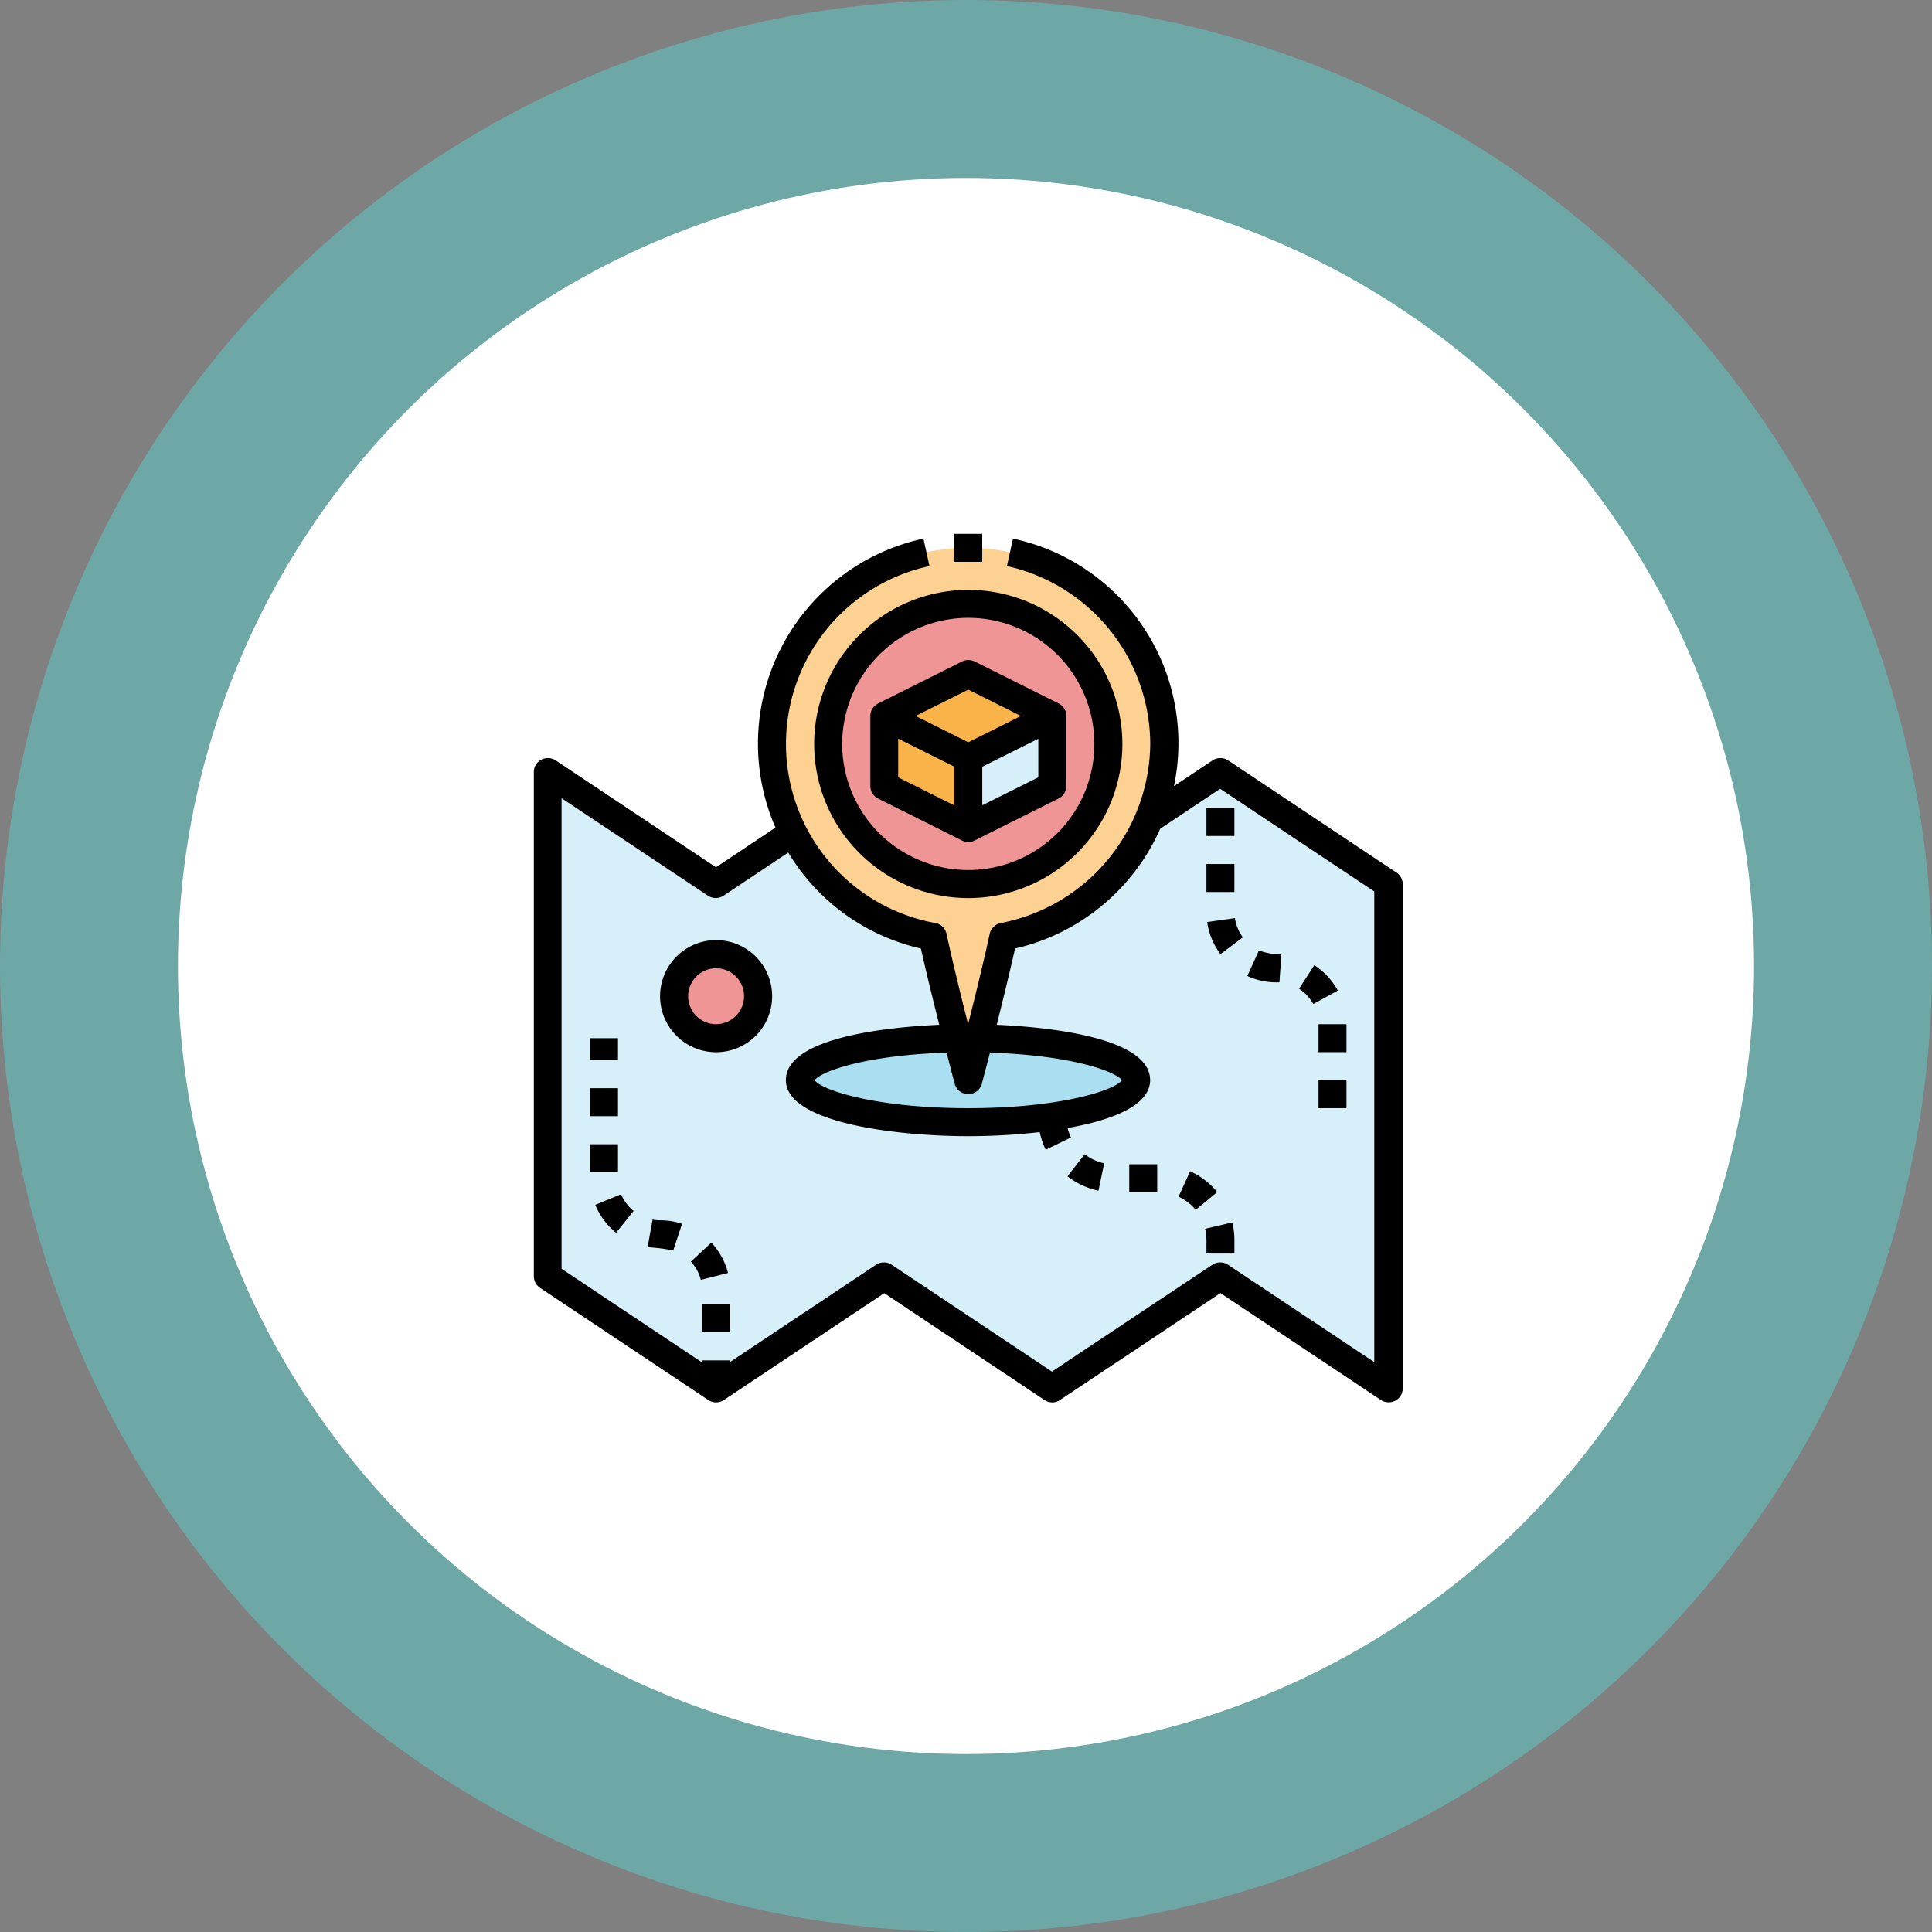 <svg xmlns="http://www.w3.org/2000/svg" width="152" height="152" viewBox="0 0 152 152">
  <rect x="0" y="0" width="152" height="152" fill="#808080" stroke="none"/>
  <g id="Grupo_1021637" data-name="Grupo 1021637" transform="translate(-409 -2772)">
    <g id="Grupo_1020472" data-name="Grupo 1020472" transform="translate(416.173 2779)">
      <circle id="Elipse_8460" data-name="Elipse 8460" cx="76" cy="76" r="76" transform="translate(-7.173 -7)" fill="#57dbd8" opacity="0.45"/>
      <circle id="Elipse_8461" data-name="Elipse 8461" cx="62" cy="62" r="62" transform="translate(6.827 7)" fill="#fff"/>
    </g>
    <g id="_016-map" data-name="016-map" transform="translate(451 2814)">
      <path id="Trazado_752224" data-name="Trazado 752224" d="M2,18l13.226,8.818L28.453,18l13.215,8.818L54.905,18l13.226,8.818V66.5L54.905,57.679,41.668,66.5,28.453,57.679,15.226,66.5,2,57.679Z" transform="translate(-0.887 0.737)" fill="#d6eff8"/>
      <path id="Trazado_752225" data-name="Trazado 752225" d="M48.861,17.431A15.431,15.431,0,1,0,30.653,32.6c.937,4.288,2.778,11.286,2.778,11.286s1.852-7,2.778-11.286A15.423,15.423,0,0,0,48.861,17.431Z" transform="translate(0.748 -0.898)" fill="#fcd192"/>
      <circle id="Elipse_8510" data-name="Elipse 8510" cx="11" cy="11" r="11" transform="translate(23.01 6)" fill="#ef9596"/>
      <path id="Trazado_752226" data-name="Trazado 752226" d="M39.226,19.818V14.307L32.613,11,26,14.307v5.511l6.613,3.307Z" transform="translate(1.566 0.022)" fill="#fab349"/>
      <path id="Trazado_752227" data-name="Trazado 752227" d="M38.613,19.511,32,22.818V17.307L38.613,14Z" transform="translate(2.179 0.329)" fill="#d6eff8"/>
      <path id="Trazado_752228" data-name="Trazado 752228" d="M34.075,37.01c6.911.11,12.378,1.532,12.378,3.3s-5.919,3.307-13.226,3.307S20,42.135,20,40.306s5.467-3.185,12.378-3.3" transform="translate(0.953 2.68)" fill="#aadff1"/>
      <circle id="Elipse_8511" data-name="Elipse 8511" cx="3.5" cy="3.5" r="3.5" transform="translate(11.01 33)" fill="#ef9596"/>
      <path id="Trazado_752229" data-name="Trazado 752229" d="M25.605,20.9l6.613,3.307a1.075,1.075,0,0,0,.992,0L39.823,20.9a1.1,1.1,0,0,0,.606-.981V14.408a1.089,1.089,0,0,0-.606-.981L33.21,10.121a1.1,1.1,0,0,0-.981,0l-6.613,3.307a1.1,1.1,0,0,0-.606.981v5.511a1.089,1.089,0,0,0,.606.981Zm12.62-1.664-4.409,2.2V18.4l4.409-2.2Zm-5.511-6.9,4.144,2.072L32.714,16.48,28.57,14.408ZM27.2,16.194l4.409,2.2V21.44l-4.409-2.2Z" transform="translate(1.465 -0.08)"/>
      <path id="Trazado_752230" data-name="Trazado 752230" d="M68.841,27.605,55.615,18.788a1.12,1.12,0,0,0-1.223,0l-3.042,2.028A16.449,16.449,0,0,0,38.685,1.34L38.211,3.5a14.4,14.4,0,0,1,11.275,14A14.5,14.5,0,0,1,37.737,31.584a1.109,1.109,0,0,0-.882.849c-.452,2.083-1.124,4.839-1.7,7.109-.573-2.259-1.245-5.015-1.7-7.109a1.08,1.08,0,0,0-.882-.849A14.321,14.321,0,0,1,32.116,3.5l-.474-2.16A16.509,16.509,0,0,0,20,24.078L15.319,27.2,2.709,18.788a1.131,1.131,0,0,0-1.135-.055,1.085,1.085,0,0,0-.584.97V59.382a1.1,1.1,0,0,0,.5.915l13.226,8.818a1.12,1.12,0,0,0,1.223,0l12.62-8.41,12.609,8.41a1.12,1.12,0,0,0,.606.187,1.092,1.092,0,0,0,.606-.187L55.009,60.7l12.62,8.41a1.131,1.131,0,0,0,1.135.055,1.085,1.085,0,0,0,.584-.97V28.52a1.1,1.1,0,0,0-.5-.915ZM33.461,41.78c.375,1.444.628,2.425.639,2.447a1.1,1.1,0,0,0,1.069.816,1.111,1.111,0,0,0,1.069-.816c0-.022.265-1.014.639-2.447,6.393.209,9.854,1.466,10.383,2.171-.617.827-4.96,2.2-12.091,2.2s-11.474-1.378-12.091-2.2C23.607,43.245,27.079,41.989,33.461,41.78ZM67.122,66.138,55.6,58.467a1.12,1.12,0,0,0-1.223,0l-12.631,8.41L29.14,58.467a1.12,1.12,0,0,0-1.223,0L16.4,66.138v-.143h-2.2v.143L3.172,58.786V21.764L14.69,29.435a1.12,1.12,0,0,0,1.223,0l5.092-3.395a16.441,16.441,0,0,0,10.438,7.55c.408,1.852.959,4.067,1.444,6-3.736.165-12.069.926-12.069,4.354s9,4.409,14.329,4.409a50.076,50.076,0,0,0,5.643-.32,5.912,5.912,0,0,0,.474,1.389l1.984-.97a3.469,3.469,0,0,1-.265-.738c3.527-.628,6.492-1.775,6.492-3.77,0-3.428-8.333-4.188-12.069-4.354.485-1.929,1.025-4.144,1.444-6a16.519,16.519,0,0,0,11.419-9.424l4.717-3.141L67.111,29.1V66.138Z" transform="translate(-0.99 -0.965)"/>
      <path id="Trazado_752231" data-name="Trazado 752231" d="M21,17.124A12.124,12.124,0,1,0,33.124,5,12.131,12.131,0,0,0,21,17.124ZM33.124,7.2a9.92,9.92,0,1,1-9.92,9.92A9.935,9.935,0,0,1,33.124,7.2Z" transform="translate(1.055 -0.591)"/>
      <path id="Trazado_752232" data-name="Trazado 752232" d="M13.809,51.59l-1.609,1.5a3.33,3.33,0,0,1,.783,1.433l2.138-.54a5.549,5.549,0,0,0-1.312-2.392Z" transform="translate(0.156 4.17)"/>
      <path id="Trazado_752233" data-name="Trazado 752233" d="M13,56h2.2v2.2H13Z" transform="translate(0.237 4.621)"/>
      <path id="Trazado_752234" data-name="Trazado 752234" d="M5.381,48.989a5.509,5.509,0,0,0,1.631,2.182L8.39,49.452a3.375,3.375,0,0,1-.981-1.312l-2.039.838Z" transform="translate(-0.542 3.817)"/>
      <path id="Trazado_752235" data-name="Trazado 752235" d="M9.5,49.95,9.11,52.121a15.054,15.054,0,0,1,2.017.254l.694-2.094a5.483,5.483,0,0,0-1.741-.276,3.624,3.624,0,0,1-.6-.055Z" transform="translate(-0.16 4.002)"/>
      <path id="Trazado_752236" data-name="Trazado 752236" d="M5,37H7.2v1.73H5Z" transform="translate(-0.58 2.679)"/>
      <path id="Trazado_752237" data-name="Trazado 752237" d="M5,44.57H7.2v2.2H5Z" transform="translate(-0.58 3.453)"/>
      <path id="Trazado_752238" data-name="Trazado 752238" d="M5,40.57H7.2v2.2H5Z" transform="translate(-0.58 3.044)"/>
      <path id="Trazado_752239" data-name="Trazado 752239" d="M54.444,33.242l.154-2.193a5.17,5.17,0,0,1-1.764-.309l-.915,2.006a5.416,5.416,0,0,0,2.282.5Z" transform="translate(4.215 2.039)"/>
      <path id="Trazado_752240" data-name="Trazado 752240" d="M57,36h2.2v2.2H57Z" transform="translate(4.734 2.577)"/>
      <path id="Trazado_752241" data-name="Trazado 752241" d="M50.1,31.263l1.764-1.323a3.278,3.278,0,0,1-.628-1.51l-2.182.309A5.444,5.444,0,0,0,50.1,31.263Z" transform="translate(3.921 1.803)"/>
      <path id="Trazado_752242" data-name="Trazado 752242" d="M56.734,34.843l1.929-1.058a5.545,5.545,0,0,0-1.852-1.995l-1.2,1.852A3.457,3.457,0,0,1,56.734,34.843Z" transform="translate(4.592 2.147)"/>
      <path id="Trazado_752243" data-name="Trazado 752243" d="M49,20.57h2.2v2.2H49Z" transform="translate(3.916 1)"/>
      <path id="Trazado_752244" data-name="Trazado 752244" d="M57,40h2.2v2.2H57Z" transform="translate(4.734 2.986)"/>
      <path id="Trazado_752245" data-name="Trazado 752245" d="M49,24.57h2.2v2.2H49Z" transform="translate(3.916 1.409)"/>
      <path id="Trazado_752246" data-name="Trazado 752246" d="M47.925,46.49,47.01,48.5a3.742,3.742,0,0,1,1.345,1.036l1.7-1.4A6.046,6.046,0,0,0,47.925,46.5Z" transform="translate(3.713 3.649)"/>
      <path id="Trazado_752247" data-name="Trazado 752247" d="M48.911,50.657a3.836,3.836,0,0,1,.1.871V52.6h2.2V51.528a5.816,5.816,0,0,0-.165-1.378l-2.149.507Z" transform="translate(3.906 4.023)"/>
      <path id="Trazado_752248" data-name="Trazado 752248" d="M39.08,47.021a6.1,6.1,0,0,0,2.436,1.135L41.968,46a3.835,3.835,0,0,1-1.532-.716Z" transform="translate(2.903 3.525)"/>
      <path id="Trazado_752249" data-name="Trazado 752249" d="M43.49,46h2.2v2.2h-2.2Z" transform="translate(3.353 3.599)"/>
      <path id="Trazado_752250" data-name="Trazado 752250" d="M14.409,30a4.409,4.409,0,1,0,4.409,4.409A4.408,4.408,0,0,0,14.409,30Zm0,6.613a2.2,2.2,0,1,1,2.2-2.2A2.211,2.211,0,0,1,14.409,36.613Z" transform="translate(-0.069 1.964)"/>
      <path id="Trazado_752251" data-name="Trazado 752251" d="M31,1h2.2V3.2H31Z" transform="translate(2.077 -1)"/>
    </g>
  </g>
</svg>
